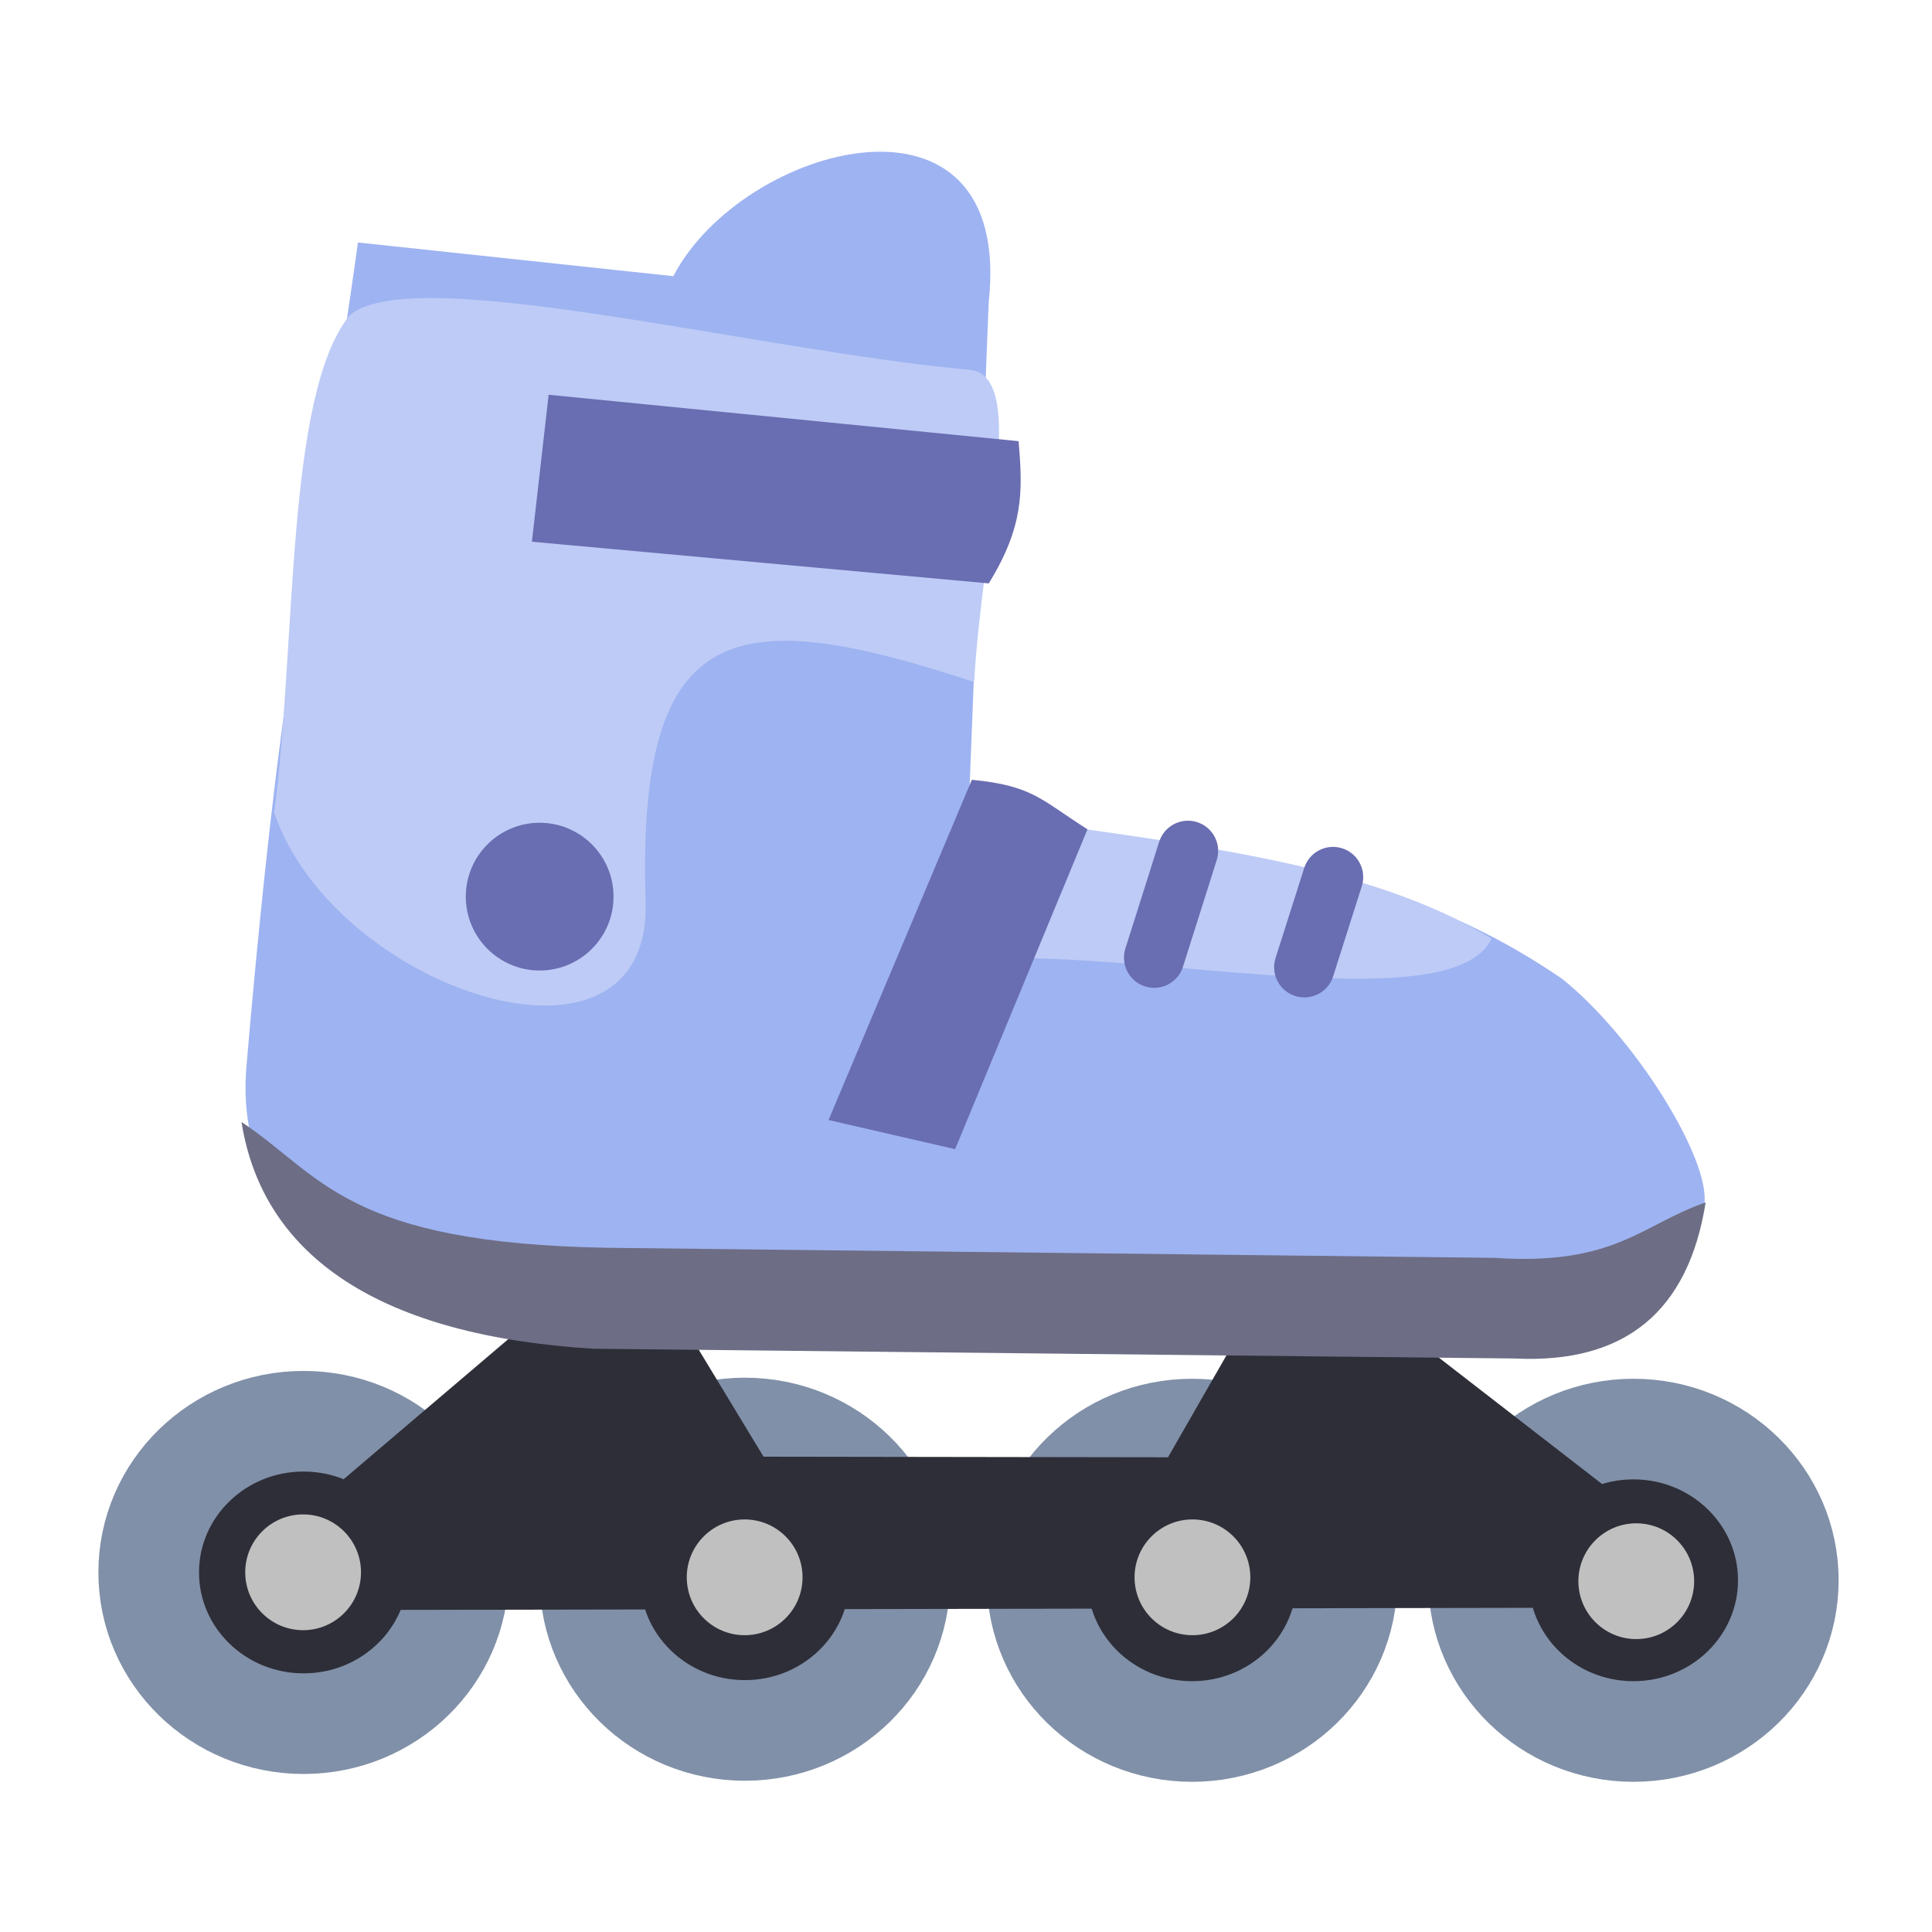 <?xml version="1.0" encoding="UTF-8" standalone="no"?>
<svg
   xmlns:dc="http://purl.org/dc/elements/1.1/"
   xmlns:cc="http://creativecommons.org/ns#"
   xmlns:rdf="http://www.w3.org/1999/02/22-rdf-syntax-ns#"
   xmlns:svg="http://www.w3.org/2000/svg"
   xmlns="http://www.w3.org/2000/svg"
   id="svg8"
   version="1.1"
   viewBox="0 0 25.4 25.4"
   height="96"
   width="96">
  <defs
     id="defs2">
    <clipPath
       id="clipPath44"
       clipPathUnits="userSpaceOnUse">
      <path
         id="path46-65"
         d="M 0,38 H 38 V 0 H 0 Z" />
    </clipPath>
    <clipPath
       id="clipPath16-2"
       clipPathUnits="userSpaceOnUse">
      <path
         id="path18-53"
         d="M 0,38 H 38 V 0 H 0 Z" />
    </clipPath>
    <clipPath
       id="clipPath28-4"
       clipPathUnits="userSpaceOnUse">
      <path
         id="path30-9"
         d="M 1.193,5 C 1.193,3 3,1 5,1 v 0 h 28 c 2,0 3.731,2 3.731,4 v 0 c 0,4.355 -4.634,11 -17.731,11 v 0 C 5.508,16 1.193,9.541 1.193,5" />
    </clipPath>
    <clipPath
       id="clipPath16-1"
       clipPathUnits="userSpaceOnUse">
      <path
         id="path18-5"
         d="M 0,38 H 38 V 0 H 0 Z" />
    </clipPath>
    <clipPath
       id="clipPath16-90"
       clipPathUnits="userSpaceOnUse">
      <path
         id="path18-2"
         d="M 0,38 H 38 V 0 H 0 Z" />
    </clipPath>
    <clipPath
       clipPathUnits="userSpaceOnUse"
       id="clipPath16-4">
      <path
         d="M 0,36 H 36 V 0 H 0 Z"
         id="path18-8" />
    </clipPath>
    <clipPath
       id="clipPath44-3"
       clipPathUnits="userSpaceOnUse">
      <path
         id="path46-65-8"
         d="M 0,38 H 38 V 0 H 0 Z" />
    </clipPath>
  </defs>
  <g
     transform="translate(0,-271.6)"
     id="layer1">
    <g
       transform="translate(-25.4,-25.995)"
       id="skating">
      <ellipse
         style="opacity:1;vector-effect:none;fill:#2e2e38;fill-opacity:1;stroke:#8090a8;stroke-width:1.323;stroke-linecap:round;stroke-linejoin:bevel;stroke-miterlimit:4;stroke-dasharray:none;stroke-dashoffset:0;stroke-opacity:1;paint-order:normal"
         id="path5324"
         cx="29.391"
         cy="318.268"
         rx="2.036"
         ry="1.988" />
      <ellipse
         style="opacity:1;vector-effect:none;fill:#2e2e38;fill-opacity:1;stroke:#8090a8;stroke-width:1.323;stroke-linecap:round;stroke-linejoin:bevel;stroke-miterlimit:4;stroke-dasharray:none;stroke-dashoffset:0;stroke-opacity:1;paint-order:normal"
         id="path5324-7"
         cx="35.193"
         cy="318.357"
         rx="2.036"
         ry="1.988" />
      <ellipse
         style="opacity:1;vector-effect:none;fill:#2e2e38;fill-opacity:1;stroke:#8090a8;stroke-width:1.323;stroke-linecap:round;stroke-linejoin:bevel;stroke-miterlimit:4;stroke-dasharray:none;stroke-dashoffset:0;stroke-opacity:1;paint-order:normal"
         id="path5324-2"
         cx="41.072"
         cy="318.371"
         rx="2.036"
         ry="1.988" />
      <ellipse
         style="opacity:1;vector-effect:none;fill:#2e2e38;fill-opacity:1;stroke:#8090a8;stroke-width:1.323;stroke-linecap:round;stroke-linejoin:bevel;stroke-miterlimit:4;stroke-dasharray:none;stroke-dashoffset:0;stroke-opacity:1;paint-order:normal"
         id="path5324-7-9"
         cx="46.875"
         cy="318.371"
         rx="2.036"
         ry="1.988" />
      <path
         style="fill:#2e2e38;fill-opacity:1;fill-rule:evenodd;stroke:none;stroke-width:0.265px;stroke-linecap:butt;stroke-linejoin:miter;stroke-opacity:1"
         d="m 29.65,318.762 17.007,-0.031 0.738,-0.903 -4.004,-3.101 -1.473,-5e-5 -1.162,2.027 -5.318,-0.008 -1.178,-1.945 -1.676,-0.027 -3.666,3.119 z"
         id="path5359" />
      <path
         style="fill:#9eb3f1;fill-opacity:1;fill-rule:evenodd;stroke:none;stroke-width:0.265px;stroke-linecap:butt;stroke-linejoin:miter;stroke-opacity:1"
         d="m 47.807,313.432 c -0.085,0.598 -0.695,1.521 -1.911,1.82 -5.842,-0.331 -17.714,1.68 -17.255,-3.65 0.513,-5.957 0.886,-6.634 1.465,-10.819 l 4.146,0.443 c 0.909,-1.745 4.482,-2.715 4.146,0.35 l -0.252,6.4 c 2.78,1.222 4.965,0.558 7.789,2.486 0.956,0.764 1.956,2.372 1.872,2.97 z"
         id="path5306" />
      <circle
         style="opacity:1;vector-effect:none;fill:#c0c0c0;fill-opacity:1;stroke:none;stroke-width:1.058;stroke-linecap:round;stroke-linejoin:bevel;stroke-miterlimit:4;stroke-dasharray:none;stroke-dashoffset:0;stroke-opacity:1;paint-order:normal"
         id="path5361"
         cx="29.385"
         cy="318.266"
         r="0.761" />
      <circle
         style="opacity:1;vector-effect:none;fill:#c0c0c0;fill-opacity:1;stroke:none;stroke-width:1.058;stroke-linecap:round;stroke-linejoin:bevel;stroke-miterlimit:4;stroke-dasharray:none;stroke-dashoffset:0;stroke-opacity:1;paint-order:normal"
         id="path5361-0"
         cx="35.19"
         cy="318.332"
         r="0.761" />
      <circle
         style="opacity:1;vector-effect:none;fill:#c0c0c0;fill-opacity:1;stroke:none;stroke-width:1.058;stroke-linecap:round;stroke-linejoin:bevel;stroke-miterlimit:4;stroke-dasharray:none;stroke-dashoffset:0;stroke-opacity:1;paint-order:normal"
         id="path5361-8"
         cx="41.077"
         cy="318.332"
         r="0.761" />
      <circle
         style="opacity:1;vector-effect:none;fill:#c0c0c0;fill-opacity:1;stroke:none;stroke-width:1.058;stroke-linecap:round;stroke-linejoin:bevel;stroke-miterlimit:4;stroke-dasharray:none;stroke-dashoffset:0;stroke-opacity:1;paint-order:normal"
         id="path5361-1"
         cx="46.912"
         cy="318.383"
         r="0.761" />
      <path
         style="fill:#bdcbf6;fill-opacity:1;fill-rule:evenodd;stroke:none;stroke-width:0.265px;stroke-linecap:butt;stroke-linejoin:miter;stroke-opacity:1"
         d="m 38.828,308.377 c 2.253,0.327 4.584,0.576 6.181,1.558 -0.5,1.07 -4.426,0.163 -6.71,0.261 z"
         id="path5455" />
      <path
         style="fill:#696db1;fill-opacity:1;fill-rule:evenodd;stroke:none;stroke-width:0.265px;stroke-linecap:butt;stroke-linejoin:miter;stroke-opacity:1"
         d="m 36.293,312.32 1.884,-4.473 c 0.8,0.077 0.907,0.262 1.52,0.651 l -1.74,4.205 z"
         id="path5390" />
      <path
         style="fill:#bdcbf6;fill-opacity:1;fill-rule:evenodd;stroke:none;stroke-width:0.265px;stroke-linecap:butt;stroke-linejoin:miter;stroke-opacity:1"
         d="m 38.164,302.458 c -2.806,-0.247 -7.38,-1.441 -8.172,-0.711 -0.837,1.049 -0.693,4.283 -0.987,6.531 0.789,2.336 4.965,3.722 4.883,1.168 -0.121,-3.762 1.215,-3.906 4.319,-2.884 0.11,-1.921 0.703,-4.002 -0.043,-4.103 z"
         id="path5396" />
      <path
         style="fill:#696db1;fill-opacity:1;fill-rule:evenodd;stroke:none;stroke-width:0.265px;stroke-linecap:butt;stroke-linejoin:miter;stroke-opacity:1"
         d="m 38.791,303.395 -6.178,-0.61 -0.22,1.932 6.007,0.548 c 0.457,-0.748 0.449,-1.202 0.391,-1.87 z"
         id="path5392" />
      <circle
         style="opacity:1;vector-effect:none;fill:#696db1;fill-opacity:1;stroke:none;stroke-width:1.323;stroke-linecap:round;stroke-linejoin:bevel;stroke-miterlimit:4;stroke-dasharray:none;stroke-dashoffset:0;stroke-opacity:1;paint-order:normal"
         id="path5394"
         cx="32.495"
         cy="309.383"
         r="0.971" />
      <path
         style="fill:none;fill-rule:evenodd;stroke:#696db1;stroke-width:0.794;stroke-linecap:round;stroke-linejoin:miter;stroke-miterlimit:4;stroke-dasharray:none;stroke-opacity:1"
         d="m 41.018,308.782 -0.444,1.403"
         id="path5402-8" />
      <path
         style="fill:none;fill-rule:evenodd;stroke:#696db1;stroke-width:0.794;stroke-linecap:round;stroke-linejoin:miter;stroke-miterlimit:4;stroke-dasharray:none;stroke-opacity:1"
         d="m 42.925,309.126 -0.377,1.185"
         id="path5402-8-2" />
      <path
         style="fill:#6d6d85;fill-opacity:1;fill-rule:evenodd;stroke:none;stroke-width:0.265px;stroke-linecap:butt;stroke-linejoin:miter;stroke-opacity:1"
         d="m 28.575,312.346 c 1.054,0.7 1.37,1.598 4.829,1.654 l 11.642,0.132 c 1.591,0.107 1.938,-0.44 2.778,-0.728 -0.227,1.426 -1.052,2.124 -2.514,2.051 l -12.105,-0.128 c -2.778,-0.168 -4.347,-1.192 -4.63,-2.981 z"
         id="path5476" />
    </g>
  </g>
</svg>
